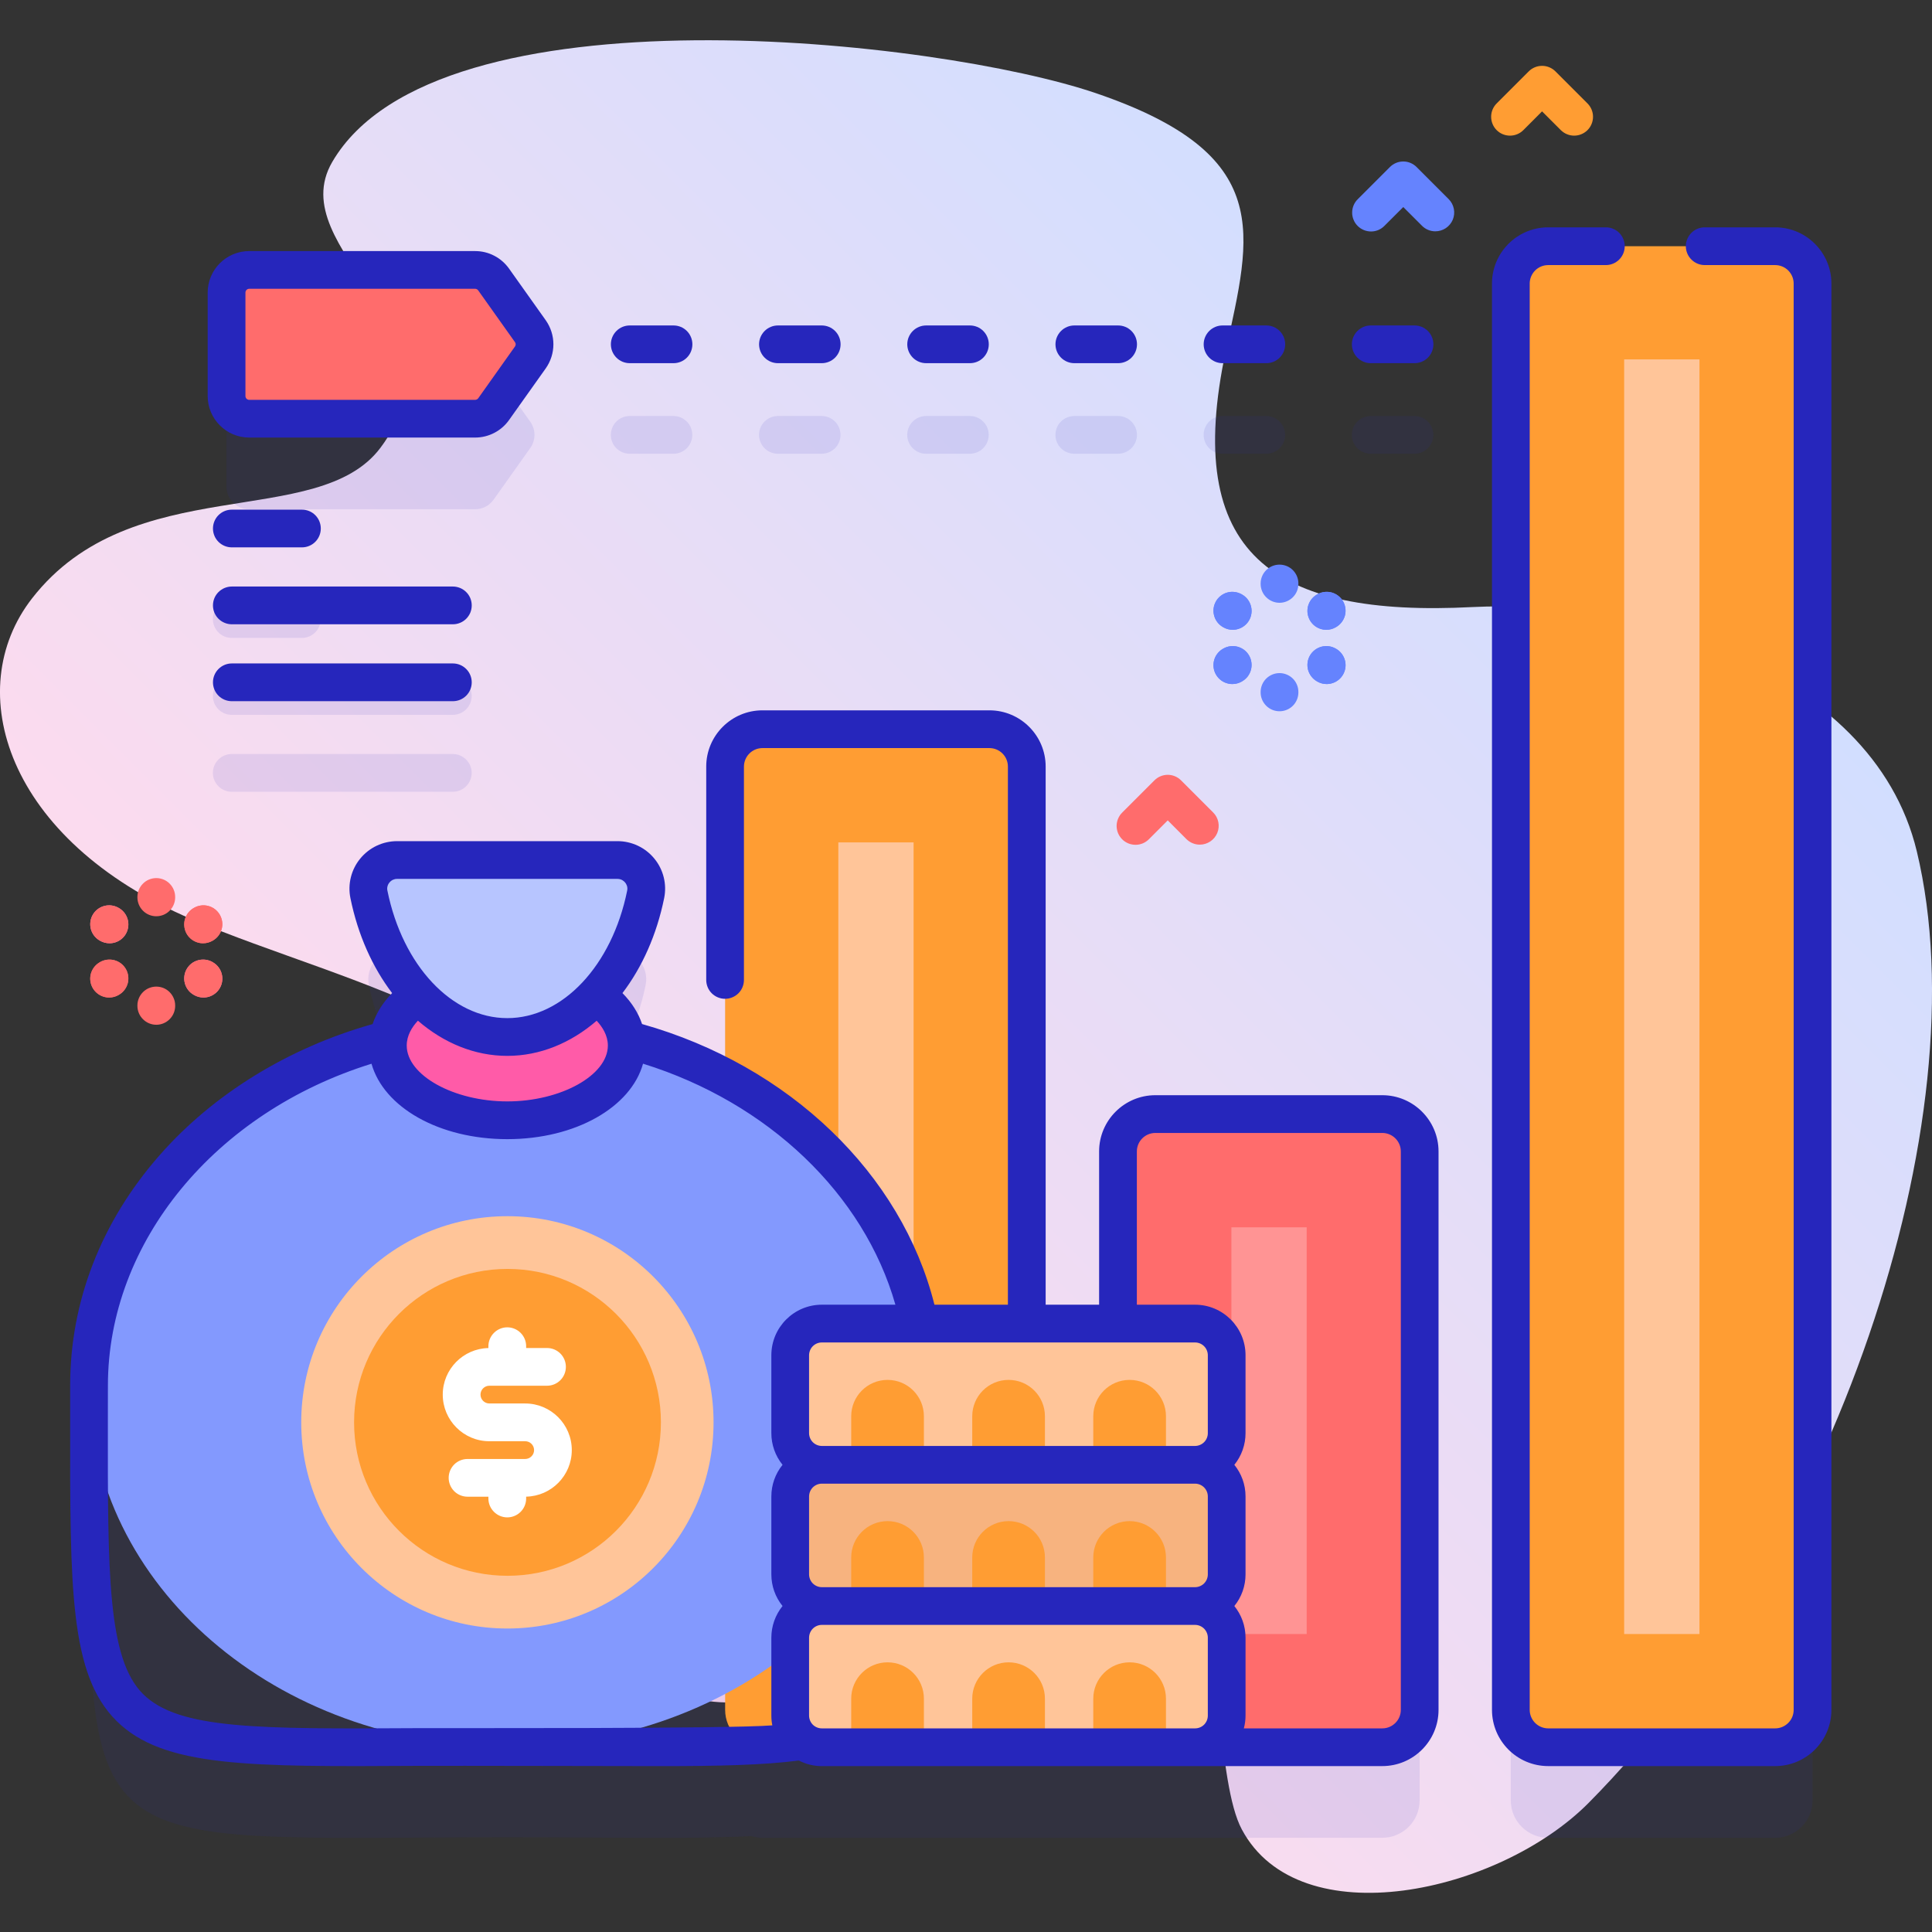 <svg width="48" height="48" viewBox="0 0 48 48" fill="none" xmlns="http://www.w3.org/2000/svg">
<rect x="0" y="0" width="48" height="48" fill="#333333" stroke="none"/>
<g id="2">
<g id="Group">
<path id="Vector" d="M47.623 21.153C46.511 16.521 40.314 14.889 36.59 15.082C31.62 15.339 29.369 13.772 30.457 8.705C31.08 5.81 31.706 3.84 27.222 2.313C23.349 0.995 10.857 -0.437 8.255 4.023C6.986 6.199 11.659 8.184 9.453 11.124C7.897 13.199 3.287 11.665 0.796 14.867C-0.972 17.139 0.142 20.861 4.758 22.836C8.691 24.518 14.475 25.488 15.535 30.339C16.066 32.771 13.356 36.178 14.715 39.757C15.765 42.523 18.928 43.743 23.104 39.681C31.345 31.666 29.602 43.11 30.853 45.452C32.285 48.135 37.242 47.037 39.469 44.792C45.559 38.654 49.229 27.846 47.623 21.153Z" fill="url(#paint0_linear_1_2685)"/>
<g id="Group_2" opacity="0.1">
<path id="Vector_2" d="M16.732 11.273H15.644C15.52 11.273 15.401 11.224 15.313 11.136C15.225 11.048 15.176 10.929 15.176 10.804C15.176 10.68 15.225 10.561 15.313 10.473C15.401 10.385 15.52 10.336 15.644 10.336H16.732C16.856 10.336 16.975 10.385 17.063 10.473C17.151 10.561 17.2 10.68 17.2 10.804C17.2 10.929 17.151 11.048 17.063 11.136C16.975 11.224 16.856 11.273 16.732 11.273ZM20.414 11.273H19.326C19.202 11.273 19.083 11.224 18.995 11.136C18.907 11.048 18.858 10.929 18.858 10.804C18.858 10.68 18.907 10.561 18.995 10.473C19.083 10.385 19.202 10.336 19.326 10.336H20.414C20.538 10.336 20.657 10.385 20.745 10.473C20.833 10.561 20.882 10.68 20.882 10.804C20.882 10.929 20.833 11.048 20.745 11.136C20.657 11.224 20.538 11.273 20.414 11.273ZM24.096 11.273H23.009C22.884 11.273 22.765 11.224 22.677 11.136C22.589 11.048 22.54 10.929 22.54 10.804C22.54 10.68 22.589 10.561 22.677 10.473C22.765 10.385 22.884 10.336 23.009 10.336H24.096C24.22 10.336 24.339 10.385 24.427 10.473C24.515 10.561 24.564 10.68 24.564 10.804C24.564 10.929 24.515 11.048 24.427 11.136C24.339 11.224 24.22 11.273 24.096 11.273ZM27.778 11.273H26.691C26.566 11.273 26.447 11.224 26.359 11.136C26.271 11.048 26.222 10.929 26.222 10.804C26.222 10.68 26.271 10.561 26.359 10.473C26.447 10.385 26.566 10.336 26.691 10.336H27.778C27.902 10.336 28.021 10.385 28.109 10.473C28.197 10.561 28.247 10.68 28.247 10.804C28.247 10.929 28.197 11.048 28.109 11.136C28.021 11.224 27.902 11.273 27.778 11.273ZM31.46 11.273H30.373C30.248 11.273 30.129 11.224 30.041 11.136C29.953 11.048 29.904 10.929 29.904 10.804C29.904 10.68 29.953 10.561 30.041 10.473C30.129 10.385 30.248 10.336 30.373 10.336H31.46C31.584 10.336 31.703 10.385 31.791 10.473C31.879 10.561 31.929 10.68 31.929 10.804C31.929 10.929 31.879 11.048 31.791 11.136C31.703 11.224 31.584 11.273 31.46 11.273ZM35.142 11.273H34.055C33.93 11.273 33.811 11.224 33.723 11.136C33.635 11.048 33.586 10.929 33.586 10.804C33.586 10.68 33.635 10.561 33.723 10.473C33.811 10.385 33.93 10.336 34.055 10.336H35.142C35.266 10.336 35.385 10.385 35.473 10.473C35.561 10.561 35.611 10.68 35.611 10.804C35.611 10.929 35.561 11.048 35.473 11.136C35.385 11.224 35.266 11.273 35.142 11.273ZM11.803 12.652H6.19C6.041 12.652 5.897 12.593 5.792 12.488C5.686 12.382 5.627 12.239 5.627 12.09V9.519C5.627 9.37 5.686 9.227 5.792 9.121C5.897 9.016 6.041 8.957 6.19 8.957H11.803C11.893 8.957 11.982 8.978 12.062 9.019C12.141 9.06 12.21 9.12 12.262 9.193L13.175 10.479C13.242 10.574 13.279 10.688 13.279 10.805C13.279 10.921 13.242 11.035 13.175 11.13L12.262 12.416C12.21 12.489 12.141 12.549 12.061 12.59C11.982 12.631 11.893 12.652 11.803 12.652ZM7.5 15.849H5.758C5.633 15.849 5.514 15.8 5.426 15.712C5.338 15.624 5.289 15.505 5.289 15.381C5.289 15.256 5.338 15.137 5.426 15.049C5.514 14.961 5.633 14.912 5.758 14.912H7.5C7.624 14.912 7.744 14.961 7.831 15.049C7.919 15.137 7.969 15.256 7.969 15.381C7.969 15.505 7.919 15.624 7.831 15.712C7.744 15.8 7.624 15.849 7.5 15.849ZM11.25 17.76H5.758C5.633 17.76 5.514 17.711 5.426 17.623C5.338 17.535 5.289 17.416 5.289 17.291C5.289 17.167 5.338 17.048 5.426 16.96C5.514 16.872 5.633 16.823 5.758 16.823H11.25C11.374 16.823 11.493 16.872 11.581 16.96C11.669 17.048 11.719 17.167 11.719 17.291C11.719 17.416 11.669 17.535 11.581 17.623C11.493 17.711 11.374 17.76 11.25 17.76ZM11.25 19.671H5.758C5.633 19.671 5.514 19.622 5.426 19.534C5.338 19.446 5.289 19.326 5.289 19.202C5.289 19.078 5.338 18.959 5.426 18.871C5.514 18.783 5.633 18.733 5.758 18.733H11.25C11.374 18.733 11.493 18.783 11.581 18.871C11.669 18.959 11.719 19.078 11.719 19.202C11.719 19.326 11.669 19.446 11.581 19.534C11.493 19.622 11.374 19.671 11.25 19.671Z" fill="#2626BC"/>
<g id="Group_3">
<path id="Vector_3" d="M34.342 29.93H28.703C28.19 29.93 27.775 30.345 27.775 30.858V35.134H25.509V21.295C25.509 20.782 25.094 20.367 24.581 20.367H18.942C18.429 20.367 18.014 20.782 18.014 21.295V29.014C17.257 28.615 16.436 28.297 15.567 28.075C15.537 27.675 15.23 27.314 14.745 27.044C15.366 26.411 15.83 25.512 16.041 24.47C16.131 24.029 15.79 23.617 15.34 23.617H9.866C9.416 23.617 9.075 24.029 9.165 24.47C9.376 25.512 9.84 26.412 10.461 27.044C9.976 27.314 9.669 27.675 9.639 28.074C5.344 29.176 2.212 32.609 2.212 36.674C2.212 46.421 1.87 45.646 12.603 45.646C15.237 45.646 17.202 45.692 18.671 45.618C18.757 45.645 18.848 45.659 18.942 45.659L34.342 45.659C34.855 45.659 35.27 45.244 35.27 44.731V30.858C35.27 30.345 34.855 29.93 34.342 29.93ZM44.103 8.367H38.465C37.952 8.367 37.535 8.783 37.535 9.296V44.731C37.535 45.244 37.952 45.66 38.465 45.66H44.103C44.615 45.66 45.032 45.244 45.032 44.731V9.296C45.032 8.783 44.615 8.367 44.103 8.367Z" fill="#2626BC"/>
</g>
</g>
<path id="Vector_4" d="M25.511 19.045V42.481C25.511 42.994 25.096 43.409 24.583 43.409H18.944C18.431 43.409 18.016 42.994 18.016 42.481V19.045C18.016 18.532 18.431 18.117 18.944 18.117H24.583C25.096 18.117 25.511 18.532 25.511 19.045Z" fill="#FF9D33"/>
<path id="Vector_5" d="M20.828 20.929H22.698V40.596H20.828V20.929Z" fill="#FFC599"/>
<path id="Vector_6" d="M35.277 28.608V42.481C35.277 42.994 34.861 43.409 34.348 43.409H28.709C28.197 43.409 27.781 42.994 27.781 42.481V28.608C27.781 28.095 28.197 27.68 28.709 27.68H34.348C34.861 27.68 35.277 28.095 35.277 28.608Z" fill="#FF6C6C"/>
<path id="Vector_7" d="M32.464 30.492V40.597H30.594V30.492H32.464Z" fill="#FF9494"/>
<path id="Vector_8" d="M45.036 7.045V42.481C45.036 42.994 44.619 43.41 44.106 43.41H38.468C37.956 43.41 37.539 42.994 37.539 42.481V7.045C37.539 6.533 37.956 6.117 38.468 6.117H44.106C44.619 6.117 45.036 6.533 45.036 7.045Z" fill="#FF9D33"/>
<path id="Vector_9" d="M40.352 8.929H42.223V40.597H40.352V8.929Z" fill="#FFC599"/>
<path id="Vector_10" d="M11.809 10.402H6.195C6.046 10.402 5.903 10.343 5.798 10.238C5.692 10.132 5.633 9.989 5.633 9.84V7.269C5.633 7.12 5.692 6.977 5.798 6.871C5.903 6.766 6.046 6.707 6.195 6.707H11.809C11.899 6.707 11.987 6.728 12.067 6.769C12.147 6.81 12.216 6.87 12.268 6.943L13.181 8.229C13.248 8.324 13.284 8.438 13.284 8.555C13.284 8.671 13.248 8.785 13.181 8.88L12.268 10.166C12.216 10.239 12.147 10.299 12.067 10.34C11.987 10.381 11.899 10.402 11.809 10.402Z" fill="#FF6C6C"/>
<path id="Vector_11" d="M12.61 43.395C18.348 43.395 23 39.379 23 34.424C23 29.47 18.348 25.453 12.61 25.453C6.871 25.453 2.219 29.47 2.219 34.424C2.219 39.379 6.871 43.395 12.61 43.395Z" fill="#8399FE"/>
<path id="Vector_12" d="M29.691 43.41H20.419C20.315 43.41 20.213 43.39 20.118 43.35C20.023 43.311 19.936 43.253 19.863 43.18C19.79 43.107 19.732 43.02 19.693 42.925C19.653 42.83 19.633 42.727 19.633 42.624V40.687C19.633 40.584 19.653 40.482 19.693 40.386C19.732 40.291 19.79 40.204 19.863 40.132C19.936 40.059 20.023 40.001 20.118 39.961C20.213 39.922 20.315 39.901 20.419 39.901H29.691C29.794 39.901 29.896 39.922 29.992 39.961C30.087 40.001 30.174 40.059 30.247 40.132C30.32 40.204 30.377 40.291 30.417 40.386C30.456 40.482 30.477 40.584 30.477 40.687V42.624C30.477 42.727 30.456 42.83 30.417 42.925C30.377 43.02 30.32 43.107 30.247 43.18C30.174 43.253 30.087 43.311 29.992 43.35C29.896 43.39 29.794 43.41 29.691 43.41Z" fill="#FFC599"/>
<g id="Group_4">
<path id="Vector_13" d="M22.954 43.41H21.148V42.203C21.148 41.705 21.553 41.3 22.051 41.3C22.55 41.3 22.954 41.704 22.954 42.203V43.41H22.954ZM25.961 43.41H24.155V42.203C24.155 41.705 24.559 41.3 25.058 41.3C25.557 41.3 25.961 41.704 25.961 42.203V43.41H25.961ZM28.968 43.41H27.162V42.203C27.162 41.705 27.567 41.3 28.065 41.3C28.564 41.3 28.968 41.704 28.968 42.203V43.41H28.968Z" fill="#FF9D33"/>
</g>
<path id="Vector_14" d="M29.691 39.901H20.419C20.315 39.901 20.213 39.881 20.118 39.842C20.023 39.802 19.936 39.744 19.863 39.671C19.79 39.598 19.732 39.512 19.693 39.416C19.653 39.321 19.633 39.219 19.633 39.116V37.178C19.633 37.075 19.653 36.973 19.693 36.878C19.732 36.782 19.79 36.696 19.863 36.623C19.936 36.55 20.023 36.492 20.118 36.453C20.213 36.413 20.315 36.393 20.419 36.393H29.691C29.794 36.393 29.896 36.413 29.992 36.453C30.087 36.492 30.174 36.55 30.247 36.623C30.32 36.696 30.377 36.782 30.417 36.878C30.456 36.973 30.477 37.075 30.477 37.178V39.116C30.477 39.219 30.456 39.321 30.417 39.416C30.377 39.512 30.32 39.598 30.247 39.671C30.174 39.744 30.087 39.802 29.992 39.842C29.896 39.881 29.794 39.901 29.691 39.901Z" fill="#F7B37F"/>
<g id="Group_5">
<path id="Vector_15" d="M22.954 39.902H21.148V38.695C21.148 38.196 21.553 37.792 22.051 37.792C22.55 37.792 22.954 38.196 22.954 38.695V39.902H22.954ZM25.961 39.902H24.155V38.695C24.155 38.196 24.559 37.792 25.058 37.792C25.557 37.792 25.961 38.196 25.961 38.695V39.902H25.961ZM28.968 39.902H27.162V38.695C27.162 38.196 27.567 37.792 28.065 37.792C28.564 37.792 28.968 38.196 28.968 38.695V39.902H28.968Z" fill="#FF9D33"/>
</g>
<path id="Vector_16" d="M29.691 36.393H20.419C20.21 36.393 20.01 36.31 19.863 36.163C19.716 36.015 19.633 35.815 19.633 35.607V33.67C19.633 33.567 19.653 33.464 19.693 33.369C19.732 33.274 19.79 33.187 19.863 33.114C19.936 33.041 20.023 32.983 20.118 32.944C20.213 32.904 20.315 32.884 20.419 32.884H29.691C29.794 32.884 29.896 32.904 29.992 32.944C30.087 32.983 30.174 33.041 30.247 33.114C30.32 33.187 30.377 33.274 30.417 33.369C30.456 33.464 30.477 33.567 30.477 33.67V35.607C30.477 35.71 30.456 35.812 30.417 35.908C30.377 36.003 30.32 36.09 30.247 36.163C30.174 36.236 30.087 36.294 29.992 36.333C29.896 36.372 29.794 36.393 29.691 36.393Z" fill="#FFC599"/>
<g id="Group_6">
<path id="Vector_17" d="M22.954 36.393H21.148V35.186C21.148 34.687 21.553 34.283 22.051 34.283C22.55 34.283 22.954 34.687 22.954 35.186V36.393H22.954ZM25.961 36.393H24.155V35.186C24.155 34.687 24.559 34.283 25.058 34.283C25.557 34.283 25.961 34.687 25.961 35.186V36.393H25.961ZM28.968 36.393H27.162V35.186C27.162 34.687 27.567 34.283 28.065 34.283C28.564 34.283 28.968 34.687 28.968 35.186V36.393H28.968Z" fill="#FF9D33"/>
</g>
<path id="Vector_18" d="M12.608 27.833C14.247 27.833 15.575 27.001 15.575 25.975C15.575 24.95 14.247 24.118 12.608 24.118C10.969 24.118 9.641 24.95 9.641 25.975C9.641 27.001 10.969 27.833 12.608 27.833Z" fill="#FF5BA8"/>
<path id="Vector_19" d="M9.872 21.367C9.421 21.367 9.081 21.779 9.171 22.22C9.585 24.263 10.967 25.764 12.609 25.764C14.251 25.764 15.633 24.263 16.047 22.22C16.137 21.779 15.796 21.367 15.346 21.367H9.872Z" fill="#B7C5FF"/>
<g id="Group_7">
<path id="Vector_20" d="M34.343 27.21H28.704C27.934 27.21 27.307 27.837 27.307 28.607V32.415H25.979V19.045C25.979 18.275 25.352 17.648 24.582 17.648H18.943C18.173 17.648 17.546 18.275 17.546 19.045V24.346C17.546 24.471 17.595 24.59 17.683 24.678C17.771 24.765 17.89 24.815 18.015 24.815C18.139 24.815 18.258 24.765 18.346 24.678C18.434 24.59 18.483 24.471 18.483 24.346V19.045C18.484 18.923 18.532 18.807 18.618 18.721C18.704 18.634 18.821 18.586 18.943 18.586H24.582C24.704 18.586 24.821 18.634 24.907 18.721C24.993 18.807 25.041 18.923 25.041 19.045V32.415H23.216C22.402 29.161 19.605 26.472 15.952 25.442C15.86 25.167 15.696 24.908 15.465 24.673C15.951 24.034 16.315 23.229 16.501 22.313C16.536 22.142 16.532 21.965 16.49 21.796C16.448 21.626 16.369 21.468 16.258 21.333C16.147 21.197 16.007 21.087 15.848 21.012C15.69 20.937 15.516 20.898 15.341 20.898H9.866C9.691 20.898 9.517 20.937 9.358 21.012C9.2 21.087 9.06 21.197 8.949 21.333C8.838 21.468 8.759 21.626 8.717 21.796C8.675 21.965 8.671 22.142 8.706 22.313C8.892 23.229 9.256 24.034 9.742 24.673C9.514 24.906 9.35 25.168 9.257 25.443C7.172 26.03 5.301 27.179 3.965 28.701C2.512 30.356 1.743 32.335 1.743 34.425C1.743 34.726 1.743 35.018 1.743 35.3C1.738 39.496 1.736 41.602 2.893 42.754C4.054 43.909 6.176 43.897 10.405 43.872C11.097 43.868 15.919 43.879 16.421 43.879C17.836 43.879 18.955 43.854 19.848 43.74C20.024 43.831 20.22 43.879 20.418 43.879L34.343 43.878C35.113 43.878 35.74 43.252 35.74 42.481V28.607C35.74 27.837 35.113 27.21 34.343 27.21ZM20.101 39.116V37.178C20.102 37.094 20.135 37.014 20.194 36.954C20.254 36.895 20.334 36.861 20.418 36.861H29.691C29.775 36.861 29.855 36.895 29.915 36.954C29.974 37.014 30.008 37.094 30.008 37.178V39.116C30.008 39.2 29.974 39.28 29.915 39.34C29.855 39.399 29.775 39.433 29.691 39.433H20.418C20.334 39.433 20.254 39.399 20.194 39.34C20.135 39.28 20.102 39.2 20.101 39.116ZM30.008 35.607C30.008 35.691 29.974 35.772 29.915 35.831C29.855 35.89 29.775 35.924 29.691 35.924H20.418C20.334 35.924 20.254 35.89 20.194 35.831C20.135 35.772 20.102 35.691 20.101 35.607V33.67C20.102 33.586 20.135 33.505 20.194 33.446C20.254 33.386 20.334 33.353 20.418 33.353H29.691C29.775 33.353 29.855 33.386 29.915 33.446C29.974 33.505 30.008 33.586 30.008 33.67V35.607H30.008ZM10.383 25.359C11.026 25.914 11.792 26.233 12.604 26.233C13.414 26.233 14.181 25.915 14.824 25.36C14.964 25.511 15.102 25.722 15.102 25.976C15.102 26.715 13.934 27.364 12.604 27.364C11.273 27.364 10.105 26.715 10.105 25.976C10.105 25.727 10.235 25.517 10.383 25.359ZM9.675 21.927C9.698 21.898 9.727 21.875 9.76 21.859C9.793 21.844 9.83 21.835 9.866 21.836H15.341C15.443 21.836 15.504 21.893 15.532 21.927C15.559 21.96 15.602 22.03 15.582 22.127C15.204 23.992 13.979 25.295 12.603 25.295C11.228 25.295 10.003 23.992 9.625 22.127C9.617 22.092 9.618 22.056 9.627 22.021C9.636 21.986 9.652 21.954 9.675 21.927ZM10.399 42.935C6.431 42.958 4.439 42.969 3.555 42.089C2.674 41.212 2.676 39.113 2.68 35.301C2.681 35.018 2.681 34.726 2.681 34.424C2.681 30.854 5.348 27.634 9.23 26.428C9.534 27.509 10.906 28.302 12.603 28.302C14.301 28.302 15.674 27.508 15.976 26.427C19.085 27.394 21.465 29.669 22.246 32.415H20.418C19.727 32.415 19.164 32.978 19.164 33.67V35.607C19.164 35.893 19.262 36.17 19.442 36.393C19.262 36.615 19.164 36.892 19.164 37.178V39.116C19.164 39.402 19.262 39.679 19.442 39.901C19.262 40.124 19.164 40.401 19.164 40.687V42.624C19.164 42.707 19.172 42.788 19.188 42.866C18.094 42.954 11.06 42.931 10.399 42.935ZM20.101 42.624V40.687C20.102 40.603 20.135 40.523 20.194 40.463C20.254 40.404 20.334 40.37 20.418 40.37H29.691C29.775 40.37 29.855 40.404 29.915 40.463C29.974 40.523 30.008 40.603 30.008 40.687V42.624C30.008 42.709 29.974 42.789 29.915 42.849C29.855 42.908 29.775 42.941 29.691 42.941H20.418C20.334 42.941 20.254 42.908 20.194 42.849C20.135 42.789 20.102 42.709 20.101 42.624ZM34.803 42.481C34.803 42.735 34.596 42.941 34.343 42.941H30.903C30.931 42.837 30.945 42.731 30.945 42.624V40.687C30.945 40.39 30.841 40.117 30.667 39.901C30.847 39.679 30.945 39.402 30.945 39.116V37.178C30.945 36.881 30.841 36.608 30.667 36.393C30.847 36.17 30.945 35.893 30.945 35.607V33.67C30.945 32.978 30.383 32.415 29.691 32.415H28.245V28.607C28.245 28.354 28.451 28.148 28.704 28.148H34.343C34.596 28.148 34.803 28.354 34.803 28.607V42.481ZM44.104 5.648H42.353C42.229 5.648 42.109 5.698 42.022 5.785C41.934 5.873 41.884 5.993 41.884 6.117C41.884 6.241 41.934 6.36 42.022 6.448C42.109 6.536 42.229 6.586 42.353 6.586H44.104C44.225 6.586 44.342 6.634 44.428 6.72C44.515 6.807 44.563 6.923 44.563 7.045V42.481C44.563 42.603 44.515 42.72 44.428 42.806C44.342 42.892 44.225 42.941 44.104 42.941H38.465C38.343 42.941 38.226 42.892 38.14 42.806C38.054 42.72 38.005 42.603 38.005 42.481V7.045C38.005 6.923 38.054 6.807 38.14 6.72C38.226 6.634 38.343 6.586 38.465 6.586H39.898C40.022 6.586 40.141 6.536 40.229 6.448C40.317 6.36 40.366 6.241 40.366 6.117C40.366 5.993 40.317 5.873 40.229 5.785C40.141 5.698 40.022 5.648 39.898 5.648H38.465C37.694 5.648 37.068 6.275 37.068 7.045V42.481C37.068 43.252 37.694 43.878 38.465 43.878H44.104C44.874 43.878 45.501 43.252 45.501 42.481V7.045C45.501 6.275 44.874 5.648 44.104 5.648ZM6.191 10.871H11.805C12.138 10.871 12.453 10.709 12.646 10.437L13.559 9.152C13.682 8.977 13.749 8.768 13.749 8.554C13.749 8.34 13.682 8.132 13.559 7.957L12.646 6.672C12.55 6.538 12.424 6.428 12.278 6.353C12.132 6.277 11.97 6.238 11.805 6.238H6.191C5.623 6.238 5.16 6.7 5.16 7.269V9.84C5.16 10.408 5.623 10.871 6.191 10.871ZM6.098 7.269C6.098 7.217 6.14 7.175 6.191 7.175H11.805C11.82 7.175 11.835 7.179 11.848 7.186C11.861 7.193 11.873 7.203 11.881 7.215L12.794 8.5C12.806 8.516 12.812 8.535 12.812 8.554C12.812 8.574 12.806 8.593 12.794 8.609L11.882 9.894C11.873 9.906 11.861 9.916 11.848 9.923C11.835 9.93 11.82 9.934 11.805 9.934H6.191C6.14 9.934 6.098 9.892 6.098 9.84V7.269ZM15.646 9.023H16.733C16.858 9.023 16.977 8.974 17.065 8.886C17.153 8.798 17.202 8.679 17.202 8.554C17.202 8.43 17.153 8.311 17.065 8.223C16.977 8.135 16.858 8.086 16.733 8.086H15.646C15.522 8.086 15.402 8.135 15.315 8.223C15.227 8.311 15.177 8.43 15.177 8.554C15.177 8.679 15.227 8.798 15.315 8.886C15.402 8.974 15.522 9.023 15.646 9.023ZM5.759 13.599H7.502C7.626 13.599 7.745 13.55 7.833 13.462C7.921 13.374 7.97 13.255 7.97 13.131C7.97 13.006 7.921 12.887 7.833 12.799C7.745 12.711 7.626 12.662 7.502 12.662H5.759C5.635 12.662 5.516 12.711 5.428 12.799C5.34 12.887 5.291 13.006 5.291 13.131C5.291 13.255 5.34 13.374 5.428 13.462C5.516 13.55 5.635 13.599 5.759 13.599ZM11.252 14.572H5.759C5.698 14.572 5.637 14.585 5.58 14.608C5.523 14.632 5.472 14.666 5.428 14.71C5.384 14.753 5.35 14.805 5.326 14.862C5.303 14.919 5.291 14.98 5.291 15.041C5.291 15.103 5.303 15.164 5.326 15.221C5.35 15.277 5.384 15.329 5.428 15.373C5.472 15.416 5.523 15.451 5.58 15.474C5.637 15.498 5.698 15.51 5.759 15.51H11.252C11.313 15.51 11.374 15.498 11.431 15.474C11.488 15.451 11.54 15.416 11.583 15.373C11.627 15.329 11.661 15.277 11.685 15.221C11.708 15.164 11.72 15.103 11.72 15.041C11.72 14.98 11.708 14.919 11.685 14.862C11.661 14.805 11.627 14.753 11.583 14.71C11.54 14.666 11.488 14.632 11.431 14.608C11.374 14.585 11.313 14.572 11.252 14.572ZM11.252 16.483H5.759C5.635 16.483 5.516 16.533 5.428 16.621C5.34 16.709 5.291 16.828 5.291 16.952C5.291 17.076 5.34 17.196 5.428 17.284C5.516 17.372 5.635 17.421 5.759 17.421H11.252C11.376 17.421 11.495 17.372 11.583 17.284C11.671 17.196 11.72 17.076 11.72 16.952C11.72 16.828 11.671 16.709 11.583 16.621C11.495 16.533 11.376 16.483 11.252 16.483ZM19.328 9.023H20.415C20.54 9.023 20.659 8.974 20.747 8.886C20.835 8.798 20.884 8.679 20.884 8.554C20.884 8.43 20.835 8.311 20.747 8.223C20.659 8.135 20.54 8.086 20.415 8.086H19.328C19.204 8.086 19.085 8.135 18.997 8.223C18.909 8.311 18.859 8.43 18.859 8.554C18.859 8.679 18.909 8.798 18.997 8.886C19.085 8.974 19.204 9.023 19.328 9.023ZM23.01 9.023H24.097C24.222 9.023 24.341 8.974 24.429 8.886C24.517 8.798 24.566 8.679 24.566 8.554C24.566 8.43 24.517 8.311 24.429 8.223C24.341 8.135 24.222 8.086 24.097 8.086H23.01C22.886 8.086 22.767 8.135 22.679 8.223C22.591 8.311 22.541 8.43 22.541 8.554C22.541 8.679 22.591 8.798 22.679 8.886C22.767 8.974 22.886 9.023 23.01 9.023ZM26.692 9.023H27.779C27.904 9.023 28.023 8.974 28.111 8.886C28.199 8.798 28.248 8.679 28.248 8.554C28.248 8.43 28.199 8.311 28.111 8.223C28.023 8.135 27.904 8.086 27.779 8.086H26.692C26.568 8.086 26.449 8.135 26.361 8.223C26.273 8.311 26.223 8.43 26.223 8.554C26.223 8.679 26.273 8.798 26.361 8.886C26.449 8.974 26.568 9.023 26.692 9.023ZM30.374 9.023H31.461C31.586 9.023 31.705 8.974 31.793 8.886C31.881 8.798 31.93 8.679 31.93 8.554C31.93 8.43 31.881 8.311 31.793 8.223C31.705 8.135 31.586 8.086 31.461 8.086H30.374C30.25 8.086 30.131 8.135 30.043 8.223C29.955 8.311 29.905 8.43 29.905 8.554C29.905 8.679 29.955 8.798 30.043 8.886C30.131 8.974 30.25 9.023 30.374 9.023ZM34.056 9.023H35.144C35.268 9.023 35.387 8.974 35.475 8.886C35.563 8.798 35.612 8.679 35.612 8.554C35.612 8.43 35.563 8.311 35.475 8.223C35.387 8.135 35.268 8.086 35.144 8.086H34.056C33.932 8.086 33.813 8.135 33.725 8.223C33.637 8.311 33.587 8.43 33.587 8.554C33.587 8.679 33.637 8.798 33.725 8.886C33.813 8.974 33.932 9.023 34.056 9.023Z" fill="#2626BC"/>
</g>
<path id="Vector_21" d="M12.606 40.46C15.435 40.46 17.728 38.166 17.728 35.338C17.728 32.509 15.435 30.216 12.606 30.216C9.778 30.216 7.484 32.509 7.484 35.338C7.484 38.166 9.778 40.46 12.606 40.46Z" fill="#FFC599"/>
<path id="Vector_22" d="M12.609 39.15C14.714 39.15 16.42 37.443 16.42 35.338C16.42 33.233 14.714 31.526 12.609 31.526C10.503 31.526 8.797 33.233 8.797 35.338C8.797 37.443 10.503 39.15 12.609 39.15Z" fill="#FF9D33"/>
<path id="Vector_23" d="M14.206 36.027C14.206 35.389 13.687 34.869 13.048 34.869H12.158C12.037 34.869 11.938 34.77 11.938 34.649C11.938 34.527 12.037 34.428 12.158 34.428H13.591C13.715 34.428 13.834 34.379 13.922 34.291C14.01 34.203 14.059 34.084 14.059 33.959C14.059 33.835 14.01 33.716 13.922 33.628C13.834 33.54 13.715 33.491 13.591 33.491H13.072V33.446C13.072 33.322 13.023 33.203 12.935 33.115C12.847 33.027 12.727 32.977 12.603 32.977C12.479 32.977 12.36 33.027 12.272 33.115C12.184 33.203 12.134 33.322 12.134 33.446V33.492C11.507 33.505 11 34.018 11 34.649C11 35.287 11.52 35.807 12.158 35.807H13.048C13.107 35.807 13.163 35.83 13.204 35.871C13.246 35.913 13.269 35.969 13.269 36.027C13.269 36.086 13.246 36.142 13.204 36.183C13.163 36.224 13.107 36.248 13.048 36.248H11.616C11.492 36.248 11.372 36.297 11.284 36.385C11.197 36.473 11.147 36.592 11.147 36.717C11.147 36.841 11.197 36.96 11.284 37.048C11.372 37.136 11.492 37.185 11.616 37.185H12.134V37.23C12.134 37.354 12.184 37.473 12.272 37.561C12.36 37.649 12.479 37.699 12.603 37.699C12.727 37.699 12.847 37.649 12.935 37.561C13.023 37.473 13.072 37.354 13.072 37.23V37.184C13.7 37.171 14.206 36.658 14.206 36.027Z" fill="white"/>
<path id="Vector_24" d="M35.66 5.747C35.599 5.747 35.538 5.735 35.481 5.711C35.424 5.688 35.372 5.653 35.329 5.609L34.864 5.144L34.398 5.609C34.355 5.654 34.303 5.689 34.246 5.714C34.189 5.738 34.128 5.751 34.066 5.751C34.003 5.751 33.942 5.739 33.885 5.716C33.827 5.692 33.775 5.658 33.731 5.614C33.687 5.57 33.652 5.518 33.629 5.46C33.605 5.403 33.593 5.341 33.594 5.279C33.594 5.217 33.607 5.156 33.631 5.099C33.655 5.042 33.691 4.99 33.735 4.947L34.532 4.15C34.62 4.062 34.739 4.012 34.864 4.012C34.988 4.012 35.107 4.062 35.195 4.15L35.992 4.947C36.057 5.012 36.102 5.096 36.12 5.187C36.139 5.278 36.129 5.372 36.094 5.458C36.058 5.543 35.998 5.616 35.921 5.668C35.844 5.719 35.753 5.747 35.66 5.747Z" fill="#6583FE"/>
<path id="Vector_25" d="M39.109 3.37C39.048 3.37 38.987 3.358 38.93 3.334C38.873 3.311 38.822 3.276 38.778 3.233L38.312 2.767L37.847 3.233C37.759 3.321 37.64 3.37 37.516 3.37C37.391 3.37 37.272 3.321 37.184 3.233C37.096 3.145 37.047 3.025 37.047 2.901C37.047 2.777 37.096 2.658 37.184 2.57L37.981 1.773C38.069 1.685 38.188 1.636 38.312 1.636C38.437 1.636 38.556 1.685 38.644 1.773L39.441 2.57C39.529 2.658 39.578 2.777 39.578 2.901C39.578 3.025 39.529 3.145 39.441 3.233C39.397 3.276 39.346 3.311 39.289 3.334C39.232 3.358 39.171 3.37 39.109 3.37Z" fill="#FF9D33"/>
<path id="Vector_26" d="M29.809 20.985C29.747 20.985 29.686 20.973 29.629 20.949C29.573 20.926 29.521 20.891 29.477 20.848L29.012 20.382L28.547 20.848C28.503 20.892 28.452 20.927 28.395 20.952C28.337 20.976 28.276 20.989 28.214 20.989C28.152 20.989 28.09 20.977 28.033 20.954C27.976 20.93 27.923 20.896 27.88 20.852C27.836 20.808 27.801 20.756 27.777 20.698C27.754 20.641 27.742 20.579 27.742 20.517C27.743 20.455 27.755 20.394 27.78 20.337C27.804 20.28 27.839 20.228 27.884 20.185L28.681 19.388C28.768 19.3 28.888 19.25 29.012 19.25C29.136 19.25 29.256 19.3 29.343 19.388L30.14 20.185C30.206 20.25 30.251 20.334 30.269 20.425C30.287 20.516 30.278 20.61 30.242 20.696C30.207 20.781 30.146 20.855 30.069 20.906C29.992 20.957 29.902 20.985 29.809 20.985Z" fill="#FF6C6C"/>
<path id="Vector_27" d="M30.626 15.647C30.547 15.647 30.467 15.627 30.393 15.585L30.384 15.579C30.33 15.549 30.284 15.508 30.246 15.459C30.208 15.41 30.181 15.355 30.165 15.295C30.149 15.236 30.144 15.174 30.152 15.113C30.16 15.052 30.18 14.993 30.211 14.939C30.241 14.886 30.282 14.839 30.331 14.802C30.38 14.764 30.435 14.736 30.495 14.72C30.554 14.704 30.616 14.7 30.677 14.708C30.738 14.716 30.797 14.736 30.851 14.766L30.86 14.772C30.95 14.823 31.02 14.903 31.059 14.998C31.099 15.094 31.106 15.2 31.079 15.299C31.053 15.399 30.994 15.487 30.912 15.55C30.83 15.613 30.729 15.647 30.626 15.647ZM32.961 16.995C32.881 16.995 32.801 16.975 32.728 16.933L32.718 16.927C32.611 16.865 32.532 16.763 32.499 16.643C32.467 16.523 32.483 16.395 32.545 16.287C32.607 16.18 32.709 16.101 32.829 16.068C32.949 16.036 33.077 16.052 33.185 16.114L33.194 16.119C33.284 16.171 33.354 16.251 33.394 16.346C33.434 16.441 33.441 16.547 33.414 16.647C33.387 16.747 33.328 16.835 33.246 16.898C33.164 16.961 33.064 16.995 32.961 16.995Z" fill="#6583FE"/>
<path id="Vector_28" d="M30.626 15.647C30.547 15.647 30.467 15.627 30.393 15.585L30.384 15.579C30.331 15.549 30.284 15.508 30.246 15.459C30.209 15.41 30.181 15.355 30.165 15.295C30.149 15.236 30.145 15.174 30.152 15.113C30.16 15.052 30.18 14.993 30.211 14.939C30.241 14.886 30.282 14.839 30.331 14.802C30.38 14.764 30.436 14.736 30.495 14.72C30.554 14.704 30.616 14.7 30.677 14.708C30.738 14.716 30.797 14.736 30.851 14.766L30.86 14.772C30.95 14.823 31.02 14.903 31.059 14.998C31.099 15.094 31.106 15.2 31.08 15.299C31.053 15.399 30.994 15.487 30.912 15.55C30.83 15.613 30.729 15.647 30.626 15.647ZM32.961 16.995C32.882 16.995 32.801 16.975 32.728 16.933L32.718 16.927C32.611 16.865 32.532 16.763 32.499 16.643C32.467 16.523 32.483 16.395 32.545 16.287C32.607 16.18 32.709 16.101 32.83 16.068C32.95 16.036 33.078 16.052 33.185 16.114L33.195 16.119C33.284 16.171 33.354 16.251 33.394 16.346C33.434 16.441 33.441 16.547 33.414 16.647C33.388 16.747 33.328 16.835 33.246 16.898C33.164 16.961 33.064 16.995 32.961 16.995ZM32.952 15.647C32.849 15.647 32.748 15.613 32.666 15.55C32.584 15.487 32.526 15.399 32.499 15.299C32.472 15.2 32.479 15.094 32.519 14.998C32.559 14.903 32.629 14.823 32.718 14.772L32.728 14.766C32.836 14.704 32.964 14.688 33.084 14.72C33.203 14.753 33.306 14.832 33.368 14.939C33.429 15.047 33.446 15.175 33.414 15.295C33.381 15.415 33.302 15.518 33.195 15.579L33.185 15.585C33.114 15.626 33.034 15.647 32.952 15.647ZM30.618 16.995C30.515 16.995 30.414 16.961 30.332 16.898C30.25 16.835 30.191 16.747 30.164 16.647C30.138 16.547 30.145 16.441 30.184 16.346C30.224 16.251 30.294 16.171 30.384 16.119L30.393 16.114C30.501 16.052 30.629 16.036 30.749 16.068C30.808 16.084 30.864 16.112 30.913 16.149C30.962 16.187 31.003 16.234 31.033 16.287C31.064 16.341 31.084 16.399 31.091 16.461C31.099 16.522 31.095 16.584 31.079 16.643C31.063 16.703 31.035 16.758 30.998 16.807C30.96 16.856 30.913 16.896 30.86 16.927L30.851 16.933C30.78 16.973 30.7 16.995 30.618 16.995Z" fill="#6583FE"/>
<path id="Vector_29" d="M32.952 15.647C32.849 15.647 32.748 15.613 32.666 15.55C32.584 15.487 32.526 15.399 32.499 15.299C32.472 15.199 32.479 15.094 32.519 14.998C32.559 14.903 32.629 14.823 32.718 14.772L32.728 14.766C32.836 14.704 32.964 14.688 33.084 14.72C33.203 14.753 33.306 14.832 33.368 14.939C33.429 15.047 33.446 15.175 33.414 15.295C33.381 15.415 33.302 15.517 33.195 15.579L33.185 15.585C33.114 15.626 33.034 15.647 32.952 15.647ZM30.618 16.995C30.515 16.995 30.414 16.961 30.332 16.898C30.25 16.835 30.191 16.747 30.164 16.647C30.138 16.547 30.145 16.441 30.184 16.346C30.224 16.251 30.294 16.171 30.384 16.119L30.393 16.114C30.501 16.052 30.629 16.036 30.749 16.068C30.808 16.084 30.864 16.112 30.913 16.149C30.962 16.187 31.003 16.234 31.033 16.287C31.064 16.341 31.084 16.399 31.091 16.461C31.099 16.522 31.095 16.584 31.079 16.643C31.063 16.703 31.035 16.758 30.998 16.807C30.96 16.856 30.913 16.896 30.86 16.927L30.851 16.933C30.78 16.973 30.7 16.995 30.618 16.995ZM31.789 14.976C31.665 14.976 31.546 14.926 31.458 14.838C31.37 14.751 31.32 14.631 31.32 14.507V14.496C31.32 14.372 31.37 14.253 31.458 14.165C31.546 14.077 31.665 14.028 31.789 14.028C31.914 14.028 32.033 14.077 32.121 14.165C32.209 14.253 32.258 14.372 32.258 14.496V14.507C32.258 14.631 32.209 14.751 32.121 14.838C32.033 14.926 31.914 14.976 31.789 14.976ZM31.789 17.671C31.665 17.671 31.546 17.622 31.458 17.534C31.37 17.446 31.32 17.327 31.32 17.203V17.192C31.32 17.068 31.37 16.948 31.458 16.86C31.546 16.773 31.665 16.723 31.789 16.723C31.914 16.723 32.033 16.773 32.121 16.86C32.209 16.948 32.258 17.068 32.258 17.192V17.203C32.258 17.327 32.209 17.446 32.121 17.534C32.033 17.622 31.914 17.671 31.789 17.671Z" fill="#6583FE"/>
<path id="Vector_30" d="M2.72 23.435C2.641 23.435 2.56 23.415 2.487 23.373L2.478 23.368C2.37 23.306 2.291 23.204 2.258 23.084C2.226 22.964 2.243 22.836 2.304 22.728C2.366 22.62 2.469 22.541 2.589 22.509C2.709 22.476 2.837 22.493 2.944 22.555L2.954 22.56C3.043 22.611 3.113 22.691 3.153 22.787C3.193 22.882 3.2 22.988 3.173 23.088C3.147 23.188 3.088 23.276 3.006 23.339C2.924 23.401 2.823 23.436 2.72 23.435ZM5.054 24.783C4.975 24.783 4.895 24.763 4.821 24.721L4.812 24.715C4.704 24.654 4.625 24.551 4.593 24.431C4.577 24.372 4.573 24.31 4.581 24.249C4.588 24.188 4.608 24.129 4.639 24.076C4.67 24.022 4.71 23.975 4.759 23.938C4.808 23.9 4.864 23.873 4.923 23.857C5.043 23.824 5.171 23.841 5.279 23.902L5.288 23.908C5.378 23.959 5.448 24.039 5.488 24.134C5.527 24.23 5.534 24.336 5.508 24.436C5.481 24.535 5.422 24.624 5.34 24.686C5.258 24.749 5.158 24.783 5.054 24.783Z" fill="#FF7EB8"/>
<path id="Vector_31" d="M2.72 23.435C2.641 23.435 2.561 23.415 2.487 23.373L2.478 23.368C2.37 23.306 2.291 23.204 2.259 23.084C2.226 22.964 2.243 22.836 2.305 22.728C2.367 22.62 2.469 22.541 2.589 22.509C2.709 22.476 2.837 22.493 2.945 22.555L2.954 22.56C3.043 22.611 3.114 22.691 3.153 22.787C3.193 22.882 3.2 22.988 3.173 23.088C3.147 23.188 3.088 23.276 3.006 23.339C2.924 23.401 2.823 23.436 2.72 23.435ZM5.054 24.783C4.975 24.783 4.895 24.763 4.821 24.721L4.812 24.715C4.704 24.654 4.626 24.551 4.593 24.431C4.577 24.372 4.573 24.31 4.581 24.249C4.589 24.188 4.608 24.129 4.639 24.076C4.67 24.022 4.711 23.975 4.759 23.938C4.808 23.9 4.864 23.873 4.923 23.857C5.043 23.824 5.171 23.841 5.279 23.902L5.288 23.908C5.378 23.959 5.448 24.039 5.488 24.134C5.528 24.23 5.535 24.336 5.508 24.436C5.481 24.535 5.422 24.624 5.34 24.686C5.258 24.749 5.158 24.783 5.054 24.783ZM5.046 23.435C4.943 23.436 4.842 23.401 4.76 23.339C4.678 23.276 4.619 23.188 4.593 23.088C4.566 22.988 4.573 22.882 4.613 22.787C4.652 22.691 4.723 22.611 4.812 22.56L4.821 22.555C4.929 22.493 5.057 22.476 5.177 22.509C5.297 22.541 5.399 22.62 5.461 22.728C5.523 22.836 5.54 22.964 5.507 23.084C5.475 23.204 5.396 23.306 5.288 23.368L5.279 23.373C5.208 23.414 5.128 23.435 5.046 23.435ZM2.712 24.783C2.608 24.783 2.508 24.749 2.426 24.686C2.344 24.624 2.285 24.535 2.258 24.436C2.231 24.336 2.238 24.23 2.278 24.134C2.318 24.039 2.388 23.959 2.478 23.908L2.487 23.902C2.595 23.841 2.723 23.824 2.843 23.857C2.963 23.889 3.065 23.968 3.127 24.076C3.189 24.183 3.205 24.311 3.173 24.431C3.14 24.551 3.062 24.654 2.954 24.715L2.945 24.721C2.874 24.762 2.793 24.783 2.712 24.783Z" fill="#FF6C6C"/>
<path id="Vector_32" d="M5.046 23.435C4.943 23.436 4.842 23.401 4.76 23.339C4.678 23.276 4.619 23.188 4.593 23.088C4.566 22.988 4.573 22.882 4.613 22.787C4.652 22.691 4.723 22.611 4.812 22.56L4.821 22.555C4.929 22.493 5.057 22.476 5.177 22.509C5.297 22.541 5.399 22.62 5.461 22.728C5.523 22.835 5.54 22.963 5.507 23.084C5.475 23.204 5.396 23.306 5.288 23.368L5.279 23.373C5.208 23.414 5.128 23.435 5.046 23.435ZM2.712 24.783C2.608 24.783 2.508 24.749 2.426 24.686C2.344 24.623 2.285 24.535 2.258 24.436C2.231 24.336 2.238 24.23 2.278 24.134C2.318 24.039 2.388 23.959 2.478 23.908L2.487 23.902C2.595 23.841 2.723 23.824 2.843 23.857C2.963 23.889 3.065 23.968 3.127 24.076C3.189 24.183 3.205 24.311 3.173 24.431C3.14 24.551 3.062 24.654 2.954 24.715L2.945 24.721C2.874 24.762 2.793 24.783 2.712 24.783ZM3.883 22.764C3.759 22.764 3.639 22.715 3.552 22.627C3.464 22.539 3.414 22.42 3.414 22.295V22.285C3.414 22.16 3.464 22.041 3.552 21.953C3.639 21.865 3.759 21.816 3.883 21.816C4.007 21.816 4.127 21.865 4.214 21.953C4.302 22.041 4.352 22.16 4.352 22.285V22.295C4.352 22.42 4.302 22.539 4.214 22.627C4.127 22.715 4.007 22.764 3.883 22.764ZM3.883 25.46C3.759 25.46 3.639 25.41 3.552 25.322C3.464 25.235 3.414 25.115 3.414 24.991V24.98C3.414 24.856 3.464 24.737 3.552 24.649C3.639 24.561 3.759 24.512 3.883 24.512C4.007 24.512 4.127 24.561 4.214 24.649C4.302 24.737 4.352 24.856 4.352 24.98V24.991C4.352 25.115 4.302 25.235 4.214 25.322C4.127 25.41 4.007 25.46 3.883 25.46Z" fill="#FF6C6C"/>
</g>
</g>
<defs>
<linearGradient id="paint0_linear_1_2685" x1="11.285" y1="36.9" x2="37.958" y2="10.227" gradientUnits="userSpaceOnUse">
<stop offset="0.049" stop-color="#FFDBED"/>
<stop offset="0.999" stop-color="#D2DEFF"/>
</linearGradient>
</defs>
</svg>
